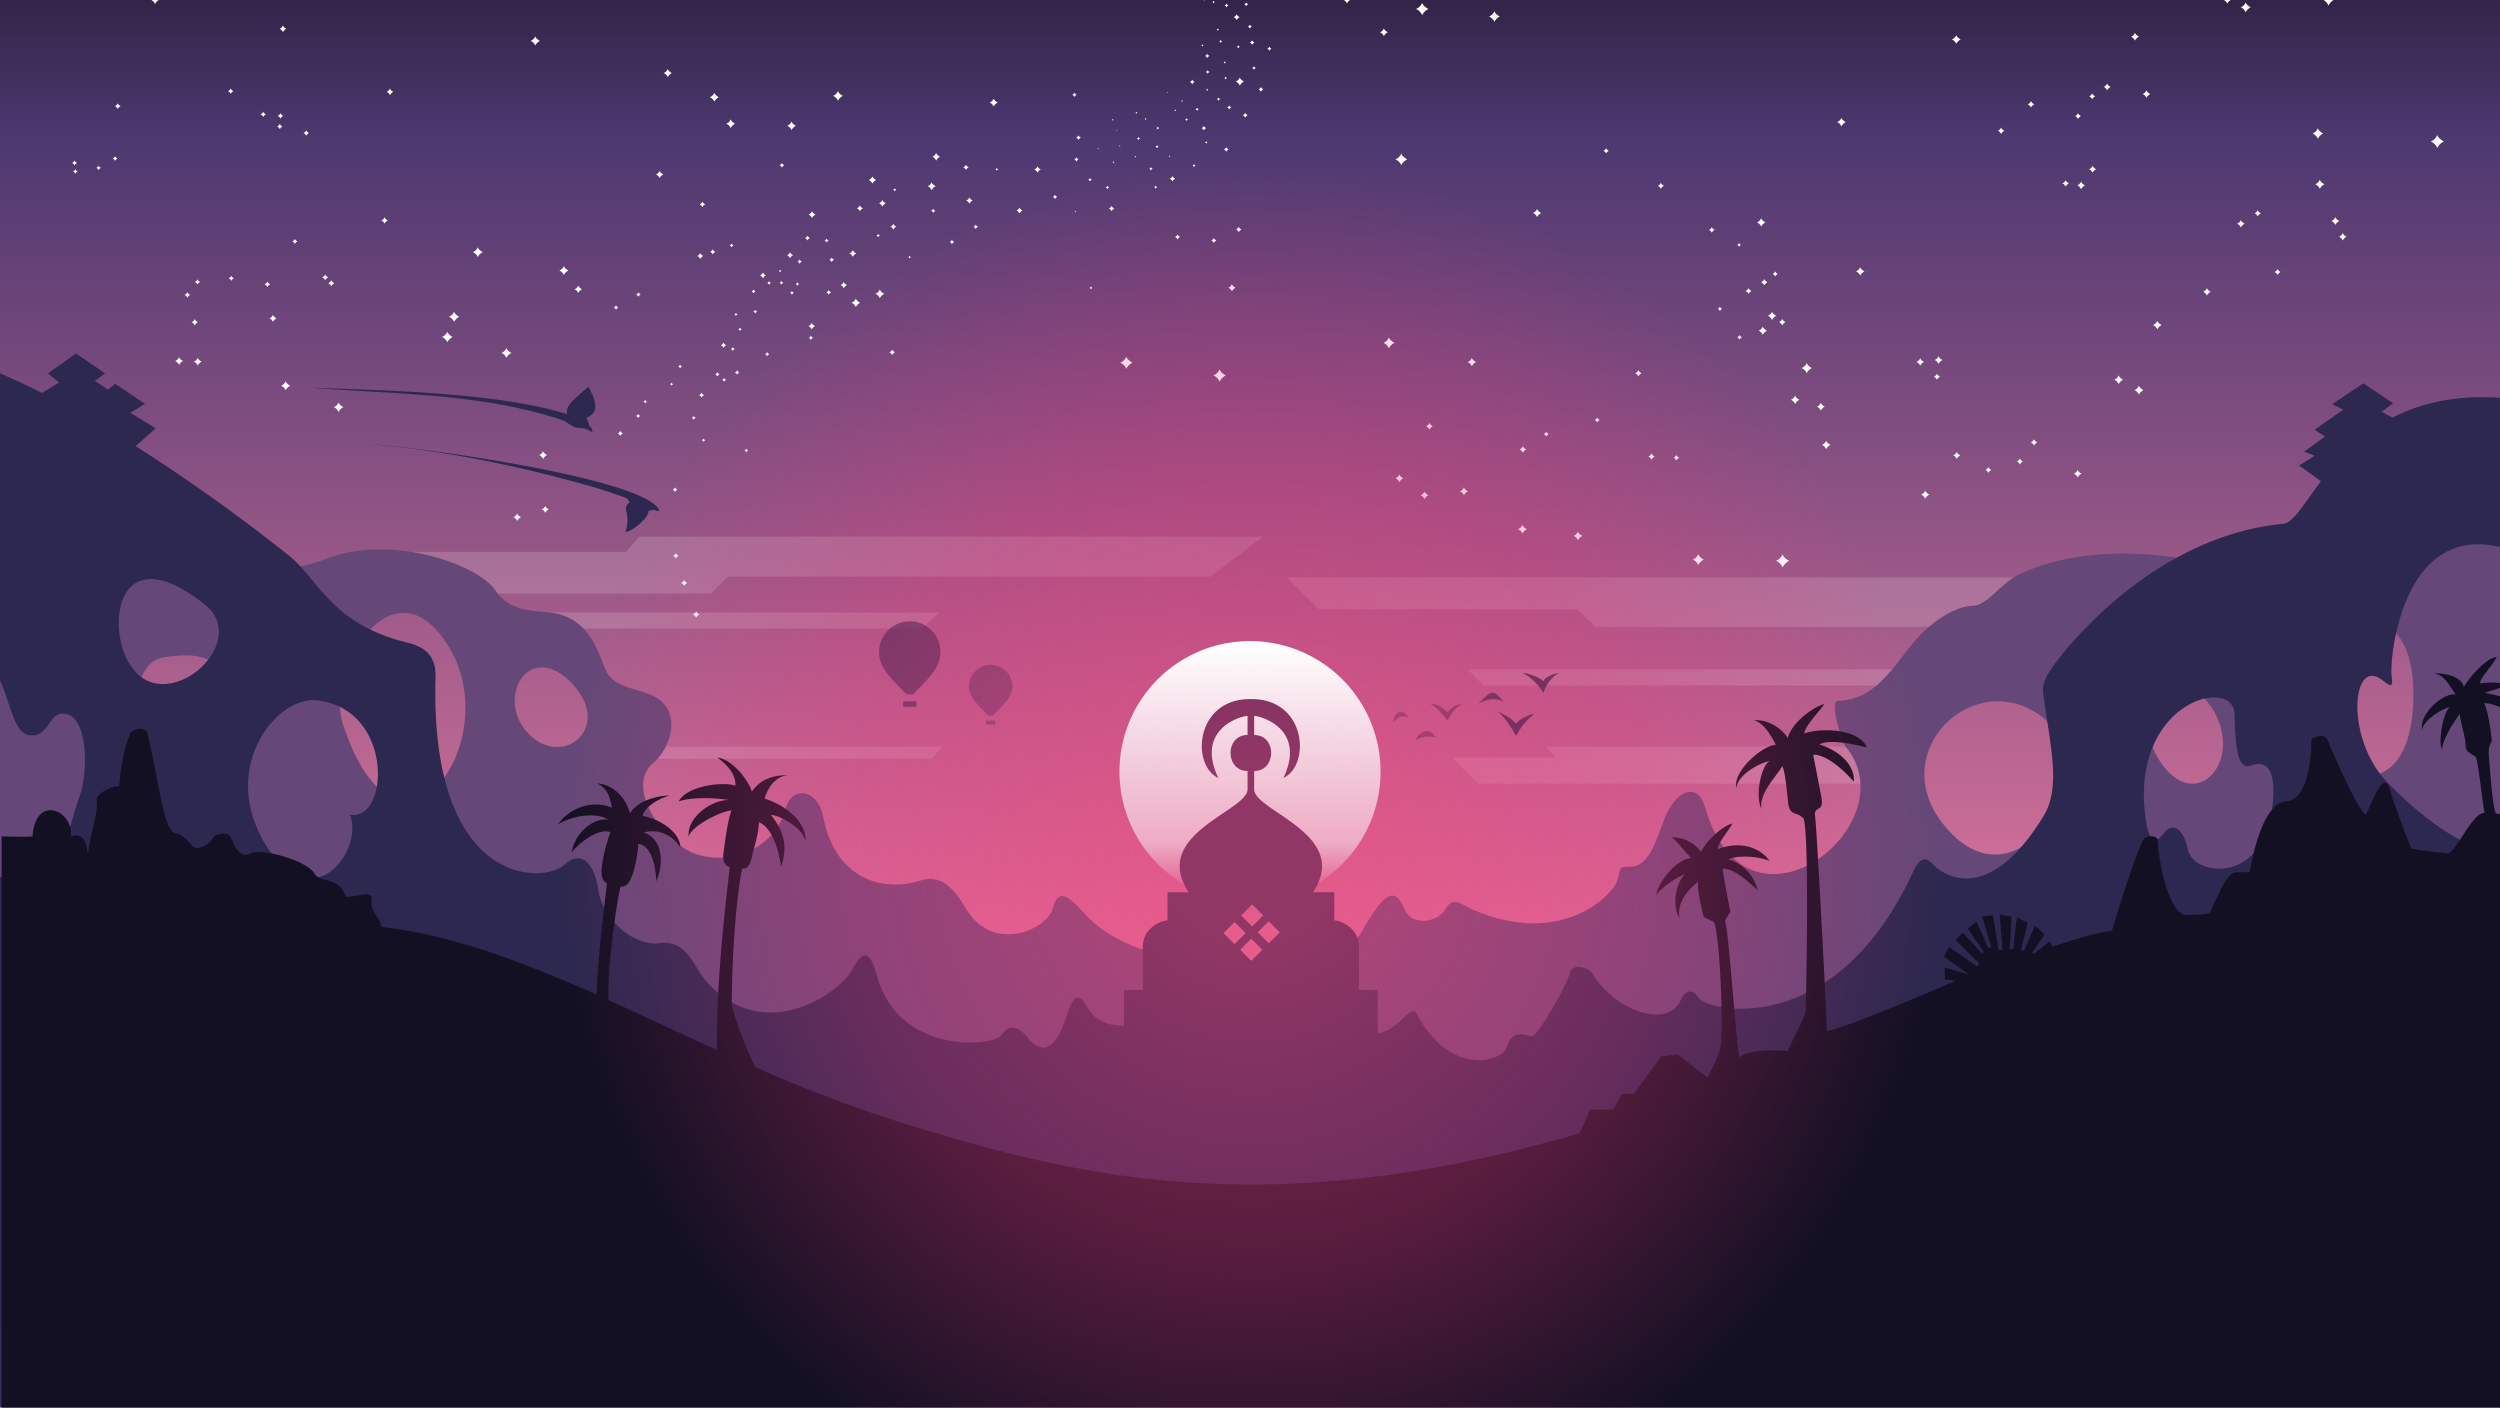 <?xml version="1.0" standalone="no"?>
<!DOCTYPE svg PUBLIC "-//W3C//DTD SVG 1.1//EN"
"http://www.w3.org/Graphics/SVG/1.1/DTD/svg11.dtd">

  <svg xmlns="http://www.w3.org/2000/svg" 
       xmlns:xlink="http://www.w3.org/1999/xlink" 
       viewBox="0 250 1000 563">
    <defs>
      <style>
        .cls-1,
        .cls-21,
        .cls-4,
        .cls-5 {
          fill: #fff;
        }

        .cls-2 {
          fill: url(#gradiant1);
        }

        .cls-3 {
          opacity: 0.89;
        }

        .cls-4 {
          opacity: 0.43;
        }

        .cls-5 {
          opacity: 0.34;
        }

        .cloud {
          fill: #fff4f7;
          opacity: 0.16;
        }

        .cls-7 {
          fill: #654877;
        }

        .cls-8 {
          opacity: 0.69;
        }

        .cls-11,
        .cls-12,
        .cls-13,
        .cls-14,
        .cls-15,
        .cls-16,
        .cls-9 {
          fill: #2d284f;
        }

        .cls-10 {
          opacity: 0.49;
        }

        .cls-11 {
          opacity: 0.96;
        }

        .cls-12 {
          opacity: 0.92;
        }

        .cls-13 {
          opacity: 0.9;
        }

        .cls-14 {
          opacity: 0.62;
        }

        .cls-15 {
          opacity: 0.58;
        }

        .cls-16 {
          opacity: 0.56;
        }

        .cls-17 {
          fill: #141023;
        }

        .cls-18 {
          fill: url(#gradiant2);
        }

        .cls-19 {
          filter: url(#blur);
        }

        .cls-20 {
          fill: url(#gradiant3);
        }

        .cls-21 {
          opacity: 0;
        }
      </style>
      <linearGradient id="gradiant1" x1="500" y1="10.35" x2="500" y2="710.44" gradientUnits="userSpaceOnUse">
        <stop offset="0.2" stop-color="#000000" />
        <stop offset="0.42" stop-color="#4d3870" />
        <stop offset="1" stop-color="#ff83a7" />
      </linearGradient>
      <radialGradient id="gradiant2" cx="500" cy="591.82" r="280.24" gradientUnits="userSpaceOnUse">
        <stop offset="0.13" stop-color="#f4457b" stop-opacity="0.5" />
        <stop offset="0.58" stop-color="#f2387b" stop-opacity="0.3" />
        <stop offset="0.98" stop-color="#f4377f" stop-opacity="0" />
      </radialGradient>
      <filter id="blur" name="blur">
        <feGaussianBlur stdDeviation="2" in="SourceGraphic" />
      </filter>
      <linearGradient id="gradiant3" x1="500" y1="357.2" x2="500" y2="257.62" gradientUnits="userSpaceOnUse">
        <stop offset="0" stop-color="#fff" stop-opacity="0" />
        <stop offset="0.2" stop-color="#fff" stop-opacity="0.5" />
        <stop offset="1" stop-color="#fff" />
      </linearGradient>
      <symbol id="star" data-name="star" viewBox="0 0 6.29 6.29">
        <path class="cls-1" d="M6.29,3.14A7.21,7.21,0,0,0,3.14,6.29,5.76,5.76,0,0,0,0,3.14,5.34,5.34,0,0,0,3.14,0C3.41,1,4.4,2.08,6.29,3.14Z" />
      </symbol>
    </defs>
    <g id="sky">
      <polygon class="cls-2" points="0 0 0 250 0 811.21 1000 811.21 1000 250 1000 0 0 0" />
      <use width="6.29" height="6.29" transform="translate(926.11 321.87) scale(0.58)" xlink:href="#star" />
      <use width="6.29" height="6.29" transform="translate(824.93 322.03) scale(0.42)" xlink:href="#star" />
      <use width="6.29" height="6.29" transform="translate(566.38 251.11) scale(0.79)" xlink:href="#star" />
      <use width="6.29" height="6.29" transform="translate(430.44 304.1) scale(0.3)" xlink:href="#star" />
      <use width="6.29" height="6.29" transform="translate(318.23 362.89) scale(0.23)" xlink:href="#star" />
      <use width="6.29" height="6.29" transform="translate(295.31 381.01) scale(0.22)" xlink:href="#star" />
      <use width="6.29" height="6.29" transform="translate(292.33 388.81) scale(0.25)" xlink:href="#star" />
      <use width="6.29" height="6.29" transform="translate(595.61 254.47) scale(0.68)" xlink:href="#star" />
      <use width="6.29" height="6.29" transform="translate(815.69 237.29) scale(0.61)" xlink:href="#star" />
      <use width="6.29" height="6.29" transform="translate(350.54 343.5) scale(0.23)" xlink:href="#star" />
      <use width="6.29" height="6.29" transform="translate(398.14 317.17) scale(0.18)" xlink:href="#star" />
      <use width="6.29" height="6.29" transform="translate(497.55 212.97) scale(0.27)" xlink:href="#star" />
      <use width="6.29" height="6.29" transform="translate(314.79 350.86) scale(0.39)" xlink:href="#star" />
      <use width="6.29" height="6.29" transform="translate(454.16 294.69) scale(0.13)" xlink:href="#star" />
      <use width="6.29" height="6.29" transform="translate(466.22 203.67) scale(0.35)" xlink:href="#star" />
      <use width="6.29" height="6.29" transform="translate(265.46 277.6) scale(0.52)" xlink:href="#star" />
      <use width="6.29" height="6.29" transform="translate(369.38 124.26) scale(0.45)" xlink:href="#star" />
      <use width="6.29" height="6.29" transform="translate(333.22 286.4) scale(0.62)" xlink:href="#star" />
      <use width="6.29" height="6.29" transform="translate(443.53 332.31) scale(0.35)" xlink:href="#star" />
      <g class="cls-3">
        <path class="cls-4" d="M532.8-89.8a4.82,4.82,0,0,0-2.13,2.13,3.88,3.88,0,0,0-2.13-2.13,3.66,3.66,0,0,0,2.13-2.13C530.85-91.23,531.52-90.52,532.8-89.8Z" transform="translate(0 250)" />
      </g>
      <use width="6.29" height="6.29" transform="translate(421.12 327.87) scale(0.28)" xlink:href="#star" />
      <use width="6.29" height="6.29" transform="translate(495.32 223.56) scale(0.28)" xlink:href="#star" />
      <use width="6.29" height="6.29" transform="translate(482.4 285.5) scale(0.14)" xlink:href="#star" />
      <use width="6.29" height="6.29" transform="translate(223.75 356.41) scale(0.57)" xlink:href="#star" />
      <use width="6.29" height="6.29" transform="translate(566.29 91.7) scale(0.36)" xlink:href="#star" />
      <use width="6.29" height="6.29" transform="translate(506.9 268.62) scale(0.27)" xlink:href="#star" />
      <use width="6.29" height="6.29" transform="translate(495.13 82.69) scale(0.58)" xlink:href="#star" />
      <use width="6.29" height="6.29" transform="translate(320.91 140.14) scale(0.61)" xlink:href="#star" />
      <use width="6.29" height="6.29" transform="translate(207.65 164.9) scale(0.02)" xlink:href="#star" />
      <use width="6.29" height="6.29" transform="translate(349.66 74.71) scale(0.27)" xlink:href="#star" />
      <use width="6.29" height="6.29" transform="translate(112.44 151.25) scale(0.41)" xlink:href="#star" />
      <use width="6.29" height="6.29" transform="translate(243.15 49.77) scale(0.52)" xlink:href="#star" />
      <use width="6.29" height="6.29" transform="translate(221.64 66.62) scale(0.6)" xlink:href="#star" />
      <use width="6.29" height="6.29" transform="translate(119.43 101.2) scale(0.31)" xlink:href="#star" />
      <use width="6.29" height="6.29" transform="translate(217.08 32.75) scale(0.61)" xlink:href="#star" />
      <use width="6.29" height="6.29" transform="translate(135.55 73.25) scale(0.5)" xlink:href="#star" />
      <use width="6.29" height="6.29" transform="translate(65.38 89.77) scale(0.23)" xlink:href="#star" />
      <use width="6.29" height="6.29" transform="translate(80.82 87.96) scale(0.24)" xlink:href="#star" />
      <use width="6.29" height="6.29" transform="translate(80.7 91.04) scale(0.24)" xlink:href="#star" />
      <use width="6.29" height="6.29" transform="translate(87.78 87.84) scale(0.26)" xlink:href="#star" />
      <use width="6.29" height="6.29" transform="translate(87.65 90.8) scale(0.25)" xlink:href="#star" />
      <use width="6.29" height="6.29" transform="translate(163.75 87.04) scale(0.61)" xlink:href="#star" />
      <use width="6.29" height="6.29" transform="translate(195.78 92.07) scale(0.17)" xlink:href="#star" />
      <use width="6.29" height="6.29" transform="translate(403.84 134.29) scale(0.55)" xlink:href="#star" />
      <use width="6.29" height="6.29" transform="translate(610.24 93.51) scale(0.34)" xlink:href="#star" />
      <use width="6.29" height="6.29" transform="translate(861.69 123.36) scale(0.23)" xlink:href="#star" />
      <use width="6.29" height="6.29" transform="translate(851.96 126.62) scale(0.23)" xlink:href="#star" />
      <use width="6.29" height="6.29" transform="translate(616.92 78.79) scale(0.3)" xlink:href="#star" />
      <use width="6.29" height="6.29" transform="translate(540.44 113.79) scale(0.5)" xlink:href="#star" />
      <use width="6.29" height="6.29" transform="translate(339.3 140.34) scale(0.67)" xlink:href="#star" />
      <use width="6.29" height="6.29" transform="translate(193.91 155.06) scale(0.27)" xlink:href="#star" />
      <use width="6.29" height="6.29" transform="translate(142.79 164.64) scale(0.23)" xlink:href="#star" />
      <use width="6.29" height="6.29" transform="translate(117.36 163.85) scale(0.5)" xlink:href="#star" />
      <use width="6.29" height="6.29" transform="translate(167.7 170.85) scale(0.06)" xlink:href="#star" />
      <use width="6.29" height="6.29" transform="translate(503.3 182.35) scale(0.36)" xlink:href="#star" />
      <use width="6.29" height="6.29" transform="translate(520.65 134.41) scale(0.51)" xlink:href="#star" />
      <use width="6.29" height="6.29" transform="translate(579.85 98.71) scale(0.62)" xlink:href="#star" />
      <use width="6.29" height="6.29" transform="translate(492.64 168.07) scale(0.47)" xlink:href="#star" />
      <use width="6.29" height="6.29" transform="translate(482.35 278.07) scale(0.23)" xlink:href="#star" />
      <use width="6.29" height="6.29" transform="translate(161.28 234.41) scale(0.48)" xlink:href="#star" />
      <use width="6.29" height="6.29" transform="translate(130.38 241.58) scale(0.47)" xlink:href="#star" />
      <use width="6.29" height="6.29" transform="translate(132.21 238.87) scale(0.46)" xlink:href="#star" />
      <use width="6.29" height="6.29" transform="translate(136.67 244.4) scale(0.46)" xlink:href="#star" />
      <use width="6.29" height="6.29" transform="translate(429.82 334.32) scale(0.1)" xlink:href="#star" />
      <use width="6.29" height="6.29" transform="translate(496.23 187.67) scale(0.35)" xlink:href="#star" />
      <use width="6.29" height="6.29" transform="translate(889.38 248.44) scale(0.48)" xlink:href="#star" />
      <use width="6.29" height="6.29" transform="translate(928.86 247.21) scale(0.8)" xlink:href="#star" />
      <use width="6.29" height="6.29" transform="translate(863.74 239.93) scale(0.39)" xlink:href="#star" />
      <use width="6.29" height="6.29" transform="translate(862.72 234.8) scale(0.6)" xlink:href="#star" />
      <use width="6.29" height="6.29" transform="translate(617.99 87.83) scale(0.32)" xlink:href="#star" />
      <use width="6.29" height="6.29" transform="translate(491.9 226.46) scale(0.26)" xlink:href="#star" />
      <use width="6.29" height="6.29" transform="translate(395.85 289.41) scale(0.51)" xlink:href="#star" />
      <use width="6.29" height="6.29" transform="translate(154.62 285.38) scale(0.43)" xlink:href="#star" />
      <use width="6.29" height="6.29" transform="translate(111.14 178.76) scale(0.5)" xlink:href="#star" />
      <use width="6.29" height="6.29" transform="translate(146.57 121.88) scale(0.58)" xlink:href="#star" />
      <use width="6.29" height="6.29" transform="translate(158.48 101.65) scale(0.38)" xlink:href="#star" />
      <use width="6.29" height="6.29" transform="translate(12.56 170.23) scale(0.86)" xlink:href="#star" />
      <use width="6.29" height="6.29" transform="translate(21.35 224.18) scale(0.89)" xlink:href="#star" />
      <use width="6.29" height="6.29" transform="translate(112.43 402.48) scale(0.58)" xlink:href="#star" />
      <use width="6.29" height="6.29" transform="translate(303.99 358.96) scale(0.38)" xlink:href="#star" />
      <use width="6.29" height="6.29" transform="translate(475.96 281.84) scale(0.3)" xlink:href="#star" />
      <use width="6.29" height="6.29" transform="translate(152.51 336.89) scale(0.41)" xlink:href="#star" />
      <use width="6.29" height="6.29" transform="translate(107.76 375.93) scale(0.45)" xlink:href="#star" />
      <use width="6.29" height="6.29" transform="translate(267.99 403.04) scale(0.2)" xlink:href="#star" />
      <use width="6.29" height="6.29" transform="translate(355.74 389.78) scale(0.36)" xlink:href="#star" />
      <use width="6.29" height="6.29" transform="translate(607.79 428.43) scale(0.43)" xlink:href="#star" />
      <use width="6.29" height="6.29" transform="translate(768.45 446.22) scale(0.52)" xlink:href="#star" />
      <use width="6.29" height="6.29" transform="translate(853.77 404.25) scale(0.57)" xlink:href="#star" />
      <use width="6.29" height="6.29" transform="translate(909.78 357.58) scale(0.39)" xlink:href="#star" />
      <use width="6.29" height="6.29" transform="translate(829.54 437.96) scale(0.48)" xlink:href="#star" />
      <use width="6.29" height="6.29" transform="translate(945.06 237.05) scale(0.88)" xlink:href="#star" />
      <use width="6.29" height="6.29" transform="translate(987.07 59.05) scale(0.32)" xlink:href="#star" />
      <use width="6.29" height="6.29" transform="translate(986.35 15.81) scale(0.31)" xlink:href="#star" />
      <use width="6.29" height="6.29" transform="translate(912.79 111.05) scale(0.35)" xlink:href="#star" />
      <use width="6.29" height="6.29" transform="translate(871.67 174.87) scale(0.23)" xlink:href="#star" />
      <use width="6.29" height="6.29" transform="translate(861.02 57.9) scale(0.57)" xlink:href="#star" />
      <use width="6.29" height="6.29" transform="translate(566.83 85.04) scale(0.32)" xlink:href="#star" />
      <use width="6.29" height="6.29" transform="translate(573.54 82.15) scale(0.35)" xlink:href="#star" />
      <use width="6.29" height="6.29" transform="translate(856.89 50.75) scale(0.66)" xlink:href="#star" />
      <use width="6.29" height="6.29" transform="translate(234.79 62.84) scale(0.38)" xlink:href="#star" />
      <use width="6.29" height="6.29" transform="translate(595.12 53.17) scale(0.33)" xlink:href="#star" />
      <use width="6.29" height="6.29" transform="translate(862.53 158.4) scale(0.26)" xlink:href="#star" />
      <use width="6.29" height="6.29" transform="translate(875.72 158.03) scale(0.23)" xlink:href="#star" />
      <use width="6.29" height="6.29" transform="translate(835.98 121.8) scale(0.29)" xlink:href="#star" />
      <use width="6.29" height="6.29" transform="translate(680.03 97.94) scale(0.39)" xlink:href="#star" />
      <use width="6.29" height="6.29" transform="translate(627.03 84.59) scale(0.4)" xlink:href="#star" />
      <use width="6.29" height="6.29" transform="translate(620.62 80.99) scale(0.3)" xlink:href="#star" />
      <use width="6.29" height="6.29" transform="translate(561.22 94.99) scale(0.31)" xlink:href="#star" />
      <use width="6.29" height="6.29" transform="translate(506.31 159.76) scale(0.27)" xlink:href="#star" />
      <use width="6.29" height="6.29" transform="translate(500.28 167.83) scale(0.49)" xlink:href="#star" />
      <use width="6.29" height="6.29" transform="translate(485.39 177.25) scale(0.49)" xlink:href="#star" />
      <use width="6.29" height="6.29" transform="translate(471.47 188.11) scale(0.41)" xlink:href="#star" />
      <use width="6.29" height="6.29" transform="translate(480.02 214.41) scale(0.39)" xlink:href="#star" />
      <use width="6.29" height="6.29" transform="translate(484.93 250.32) scale(0.16)" xlink:href="#star" />
      <use width="6.29" height="6.29" transform="translate(493.46 255.67) scale(0.38)" xlink:href="#star" />
      <use width="6.29" height="6.29" transform="translate(203.62 142.17) scale(0.02)" xlink:href="#star" />
      <use width="6.29" height="6.29" transform="translate(215 140.82) scale(0.23)" xlink:href="#star" />
      <use width="6.29" height="6.29" transform="translate(302.5 124.44) scale(0.35)" xlink:href="#star" />
      <use width="6.29" height="6.29" transform="translate(434.74 138.93) scale(0.54)" xlink:href="#star" />
      <use width="6.29" height="6.29" transform="translate(490.79 147.65) scale(0.29)" xlink:href="#star" />
      <use width="6.29" height="6.29" transform="translate(516.93 122.28) scale(0.84)" xlink:href="#star" />
      <use width="6.29" height="6.29" transform="translate(592.83 79.9) scale(0.46)" xlink:href="#star" />
      <use width="6.29" height="6.29" transform="translate(608.3 82.1) scale(0.54)" xlink:href="#star" />
      <use width="6.29" height="6.29" transform="translate(621.79 100.51) scale(0.36)" xlink:href="#star" />
      <use width="6.29" height="6.29" transform="translate(735.82 90.23) scale(0.37)" xlink:href="#star" />
      <use width="6.29" height="6.29" transform="translate(857.94 96.38) scale(0.33)" xlink:href="#star" />
      <use width="6.29" height="6.29" transform="translate(847.64 98.94) scale(0.35)" xlink:href="#star" />
      <use width="6.29" height="6.29" transform="translate(834.29 88.05) scale(0.45)" xlink:href="#star" />
      <use width="6.29" height="6.29" transform="translate(633.68 88.56) scale(0.4)" xlink:href="#star" />
      <use width="6.29" height="6.29" transform="translate(603.73 70.56) scale(0.4)" xlink:href="#star" />
      <use width="6.29" height="6.29" transform="translate(544.19 85.07) scale(0.44)" xlink:href="#star" />
      <use width="6.29" height="6.29" transform="translate(497.94 140.93) scale(0.4)" xlink:href="#star" />
      <use width="6.29" height="6.29" transform="translate(476.43 148.31) scale(0.47)" xlink:href="#star" />
      <use width="6.29" height="6.29" transform="translate(468.52 144.41) scale(0.51)" xlink:href="#star" />
      <use width="6.29" height="6.29" transform="translate(514.95 104.05) scale(0.48)" xlink:href="#star" />
      <use width="6.29" height="6.29" transform="translate(631.39 54.67) scale(0.37)" xlink:href="#star" />
      <use width="6.29" height="6.29" transform="translate(675.41 49.73) scale(0.5)" xlink:href="#star" />
      <use width="6.29" height="6.29" transform="translate(667.99 51.65) scale(0.47)" xlink:href="#star" />
      <use width="6.29" height="6.29" transform="translate(685.01 44.03) scale(0.56)" xlink:href="#star" />
      <use width="6.29" height="6.29" transform="translate(639.29 41.57) scale(0.54)" xlink:href="#star" />
      <use width="6.29" height="6.29" transform="translate(482.07 44.88) scale(0.68)" xlink:href="#star" />
      <use width="6.29" height="6.29" transform="translate(397.76 51.32) scale(0.41)" xlink:href="#star" />
      <use width="6.29" height="6.29" transform="translate(433.65 51.26) scale(0.68)" xlink:href="#star" />
      <use width="6.29" height="6.29" transform="translate(541.61 31.93) scale(0.39)" xlink:href="#star" />
      <use width="6.29" height="6.29" transform="translate(644.66 35.38) scale(0.6)" xlink:href="#star" />
      <use width="6.29" height="6.29" transform="translate(565.62 35.35) scale(0.34)" xlink:href="#star" />
      <use width="6.29" height="6.29" transform="translate(359.69 48.32) scale(0.31)" xlink:href="#star" />
      <use width="6.29" height="6.29" transform="translate(297.93 47.31) scale(0.36)" xlink:href="#star" />
      <use width="6.29" height="6.29" transform="translate(290.86 46.94) scale(0.37)" xlink:href="#star" />
      <use width="6.29" height="6.29" transform="translate(341.98 40.9) scale(0.32)" xlink:href="#star" />
      <use width="6.29" height="6.29" transform="translate(382.18 39.37) scale(0.4)" xlink:href="#star" />
      <use width="6.29" height="6.29" transform="translate(299.46 36.94) scale(0.4)" xlink:href="#star" />
      <use width="6.29" height="6.29" transform="translate(146.93 39.69) scale(0.63)" xlink:href="#star" />
      <use width="6.29" height="6.29" transform="translate(111.81 40.74) scale(0.45)" xlink:href="#star" />
      <use width="6.29" height="6.29" transform="translate(101.64 39.88) scale(0.4)" xlink:href="#star" />
      <use width="6.29" height="6.29" transform="translate(51.96 42.29) scale(0.32)" xlink:href="#star" />
      <use width="6.29" height="6.29" transform="translate(15.76 38.65) scale(0.54)" xlink:href="#star" />
      <use width="6.29" height="6.29" transform="translate(12.75 20.05) scale(0.67)" xlink:href="#star" />
      <use width="6.29" height="6.29" transform="translate(13.76 2.92) scale(0.73)" xlink:href="#star" />
      <use width="6.29" height="6.29" transform="translate(48.77 31.42) scale(0.42)" xlink:href="#star" />
      <use width="6.29" height="6.29" transform="translate(190.25 60.33) scale(0.59)" xlink:href="#star" />
      <use width="6.29" height="6.29" transform="translate(269.96 59.95) scale(0.38)" xlink:href="#star" />
      <use width="6.29" height="6.29" transform="translate(480.17 65.05) scale(0.59)" xlink:href="#star" />
      <use width="6.29" height="6.29" transform="translate(593.84 45.13) scale(0.31)" xlink:href="#star" />
      <use width="6.29" height="6.29" transform="translate(644.53 57.98) scale(0.47)" xlink:href="#star" />
      <use width="6.29" height="6.29" transform="translate(693.31 49.33) scale(0.51)" xlink:href="#star" />
      <use width="6.29" height="6.29" transform="translate(780.87 36.21) scale(0.6)" xlink:href="#star" />
      <use width="6.29" height="6.29" transform="translate(848.43 21.72) scale(0.91)" xlink:href="#star" />
      <use width="6.29" height="6.29" transform="translate(900.3 8.33) scale(0.55)" xlink:href="#star" />
      <use width="6.29" height="6.29" transform="translate(924.96 2.78) scale(0.43)" xlink:href="#star" />
      <use width="6.29" height="6.29" transform="translate(940.18 5.53) scale(0.34)" xlink:href="#star" />
      <use width="6.29" height="6.29" transform="translate(939.91 1.35) scale(0.38)" xlink:href="#star" />
      <use width="6.29" height="6.29" transform="translate(945.94 3.55) scale(0.34)" xlink:href="#star" />
      <use width="6.29" height="6.29" transform="translate(939.41 55.73) scale(0.25)" xlink:href="#star" />
      <use width="6.29" height="6.29" transform="translate(924.66 111.76) scale(0.39)" xlink:href="#star" />
      <use width="6.29" height="6.29" transform="translate(918.13 143.18) scale(0.39)" xlink:href="#star" />
      <use width="6.29" height="6.29" transform="translate(908.34 180.23) scale(0.38)" xlink:href="#star" />
      <use width="6.29" height="6.29" transform="translate(908.34 219.45) scale(0.48)" xlink:href="#star" />
      <use width="6.29" height="6.29" transform="translate(907.62 231.71) scale(0.56)" xlink:href="#star" />
      <use width="6.29" height="6.29" transform="translate(896.29 250.95) scale(0.63)" xlink:href="#star" />
      <use width="6.29" height="6.29" transform="translate(857.03 286.09) scale(0.49)" xlink:href="#star" />
      <use width="6.29" height="6.29" transform="translate(835.62 316.28) scale(0.45)" xlink:href="#star" />
      <use width="6.29" height="6.29" transform="translate(830.89 322.62) scale(0.49)" xlink:href="#star" />
      <use width="6.29" height="6.29" transform="translate(865.81 207.48) scale(0.31)" xlink:href="#star" />
      <use width="6.29" height="6.29" transform="translate(734.83 297.11) scale(0.55)" xlink:href="#star" />
      <use width="6.29" height="6.29" transform="translate(709.03 358.54) scale(0.33)" xlink:href="#star" />
      <use width="6.29" height="6.29" transform="translate(698.2 365.21) scale(0.38)" xlink:href="#star" />
      <use width="6.29" height="6.29" transform="translate(780.74 264.03) scale(0.56)" xlink:href="#star" />
      <use width="6.29" height="6.29" transform="translate(839.36 161.88) scale(0.29)" xlink:href="#star" />
      <use width="6.29" height="6.29" transform="translate(821.74 133.83) scale(0.37)" xlink:href="#star" />
      <use width="6.29" height="6.29" transform="translate(803.21 133.74) scale(0.46)" xlink:href="#star" />
      <use width="6.29" height="6.29" transform="translate(514.08 196.69) scale(0.43)" xlink:href="#star" />
      <use width="6.29" height="6.29" transform="translate(453.79 312.33) scale(0.11)" xlink:href="#star" />
      <use width="6.29" height="6.29" transform="translate(435.31 321.19) scale(0.22)" xlink:href="#star" />
      <use width="6.29" height="6.29" transform="translate(499.91 266.07) scale(0.3)" xlink:href="#star" />
      <use width="6.29" height="6.29" transform="translate(555.01 120.56) scale(0.69)" xlink:href="#star" />
      <use width="6.29" height="6.29" transform="translate(567.97 112.65) scale(0.47)" xlink:href="#star" />
      <use width="6.29" height="6.29" transform="translate(482.01 271.49) scale(0.28)" xlink:href="#star" />
      <use width="6.29" height="6.29" transform="translate(371.06 322.89) scale(0.51)" xlink:href="#star" />
      <use width="6.29" height="6.29" transform="translate(351.59 329.92) scale(0.43)" xlink:href="#star" />
      <use width="6.29" height="6.29" transform="translate(372.44 333.47) scale(0.27)" xlink:href="#star" />
      <use width="6.29" height="6.29" transform="translate(489.93 235.49) scale(0.35)" xlink:href="#star" />
      <use width="6.29" height="6.29" transform="translate(497.4 233.37) scale(0.48)" xlink:href="#star" />
      <use width="6.29" height="6.29" transform="translate(385.32 315.87) scale(0.34)" xlink:href="#star" />
      <use width="6.29" height="6.29" transform="translate(340.6 369.39) scale(0.55)" xlink:href="#star" />
      <use width="6.29" height="6.29" transform="translate(336.2 362.74) scale(0.41)" xlink:href="#star" />
      <use width="6.29" height="6.29" transform="translate(350.16 365.77) scale(0.56)" xlink:href="#star" />
      <use width="6.29" height="6.29" transform="translate(279.61 407.06) scale(0.32)" xlink:href="#star" />
      <use width="6.29" height="6.29" transform="translate(276.71 416.34) scale(0.25)" xlink:href="#star" />
      <use width="6.29" height="6.29" transform="translate(269.05 444.91) scale(0.3)" xlink:href="#star" />
      <use width="6.29" height="6.29" transform="translate(269.28 471.26) scale(0.34)" xlink:href="#star" />
      <use width="6.29" height="6.29" transform="translate(272.46 481.98) scale(0.38)" xlink:href="#star" />
      <use width="6.29" height="6.29" transform="translate(277.16 494.5) scale(0.41)" xlink:href="#star" />
      <use width="6.29" height="6.29" transform="translate(342.75 332.12) scale(0.38)" xlink:href="#star" />
      <use width="6.29" height="6.29" transform="translate(356.16 339.51) scale(0.37)" xlink:href="#star" />
      <use width="6.29" height="6.29" transform="translate(339.77 350.03) scale(0.43)" xlink:href="#star" />
      <use width="6.29" height="6.29" transform="translate(293.75 375.14) scale(0.2)" xlink:href="#star" />
      <use width="6.29" height="6.29" transform="translate(271.26 395.84) scale(0.24)" xlink:href="#star" />
      <use width="6.29" height="6.29" transform="translate(257.35 409.92) scale(0.23)" xlink:href="#star" />
      <use width="6.29" height="6.29" transform="translate(254.4 415.54) scale(0.27)" xlink:href="#star" />
      <use width="6.29" height="6.29" transform="translate(247.08 422.32) scale(0.33)" xlink:href="#star" />
      <use width="6.29" height="6.29" transform="translate(216.72 452.38) scale(0.44)" xlink:href="#star" />
      <use width="6.29" height="6.29" transform="translate(205.36 455.37) scale(0.48)" xlink:href="#star" />
      <use width="6.29" height="6.29" transform="translate(215.66 430.46) scale(0.5)" xlink:href="#star" />
      <use width="6.29" height="6.29" transform="translate(176.78 382.66) scale(0.68)" xlink:href="#star" />
      <use width="6.29" height="6.29" transform="translate(105.82 362.58) scale(0.36)" xlink:href="#star" />
      <use width="6.29" height="6.29" transform="translate(77.9 361.7) scale(0.34)" xlink:href="#star" />
      <use width="6.29" height="6.29" transform="translate(73.81 366.83) scale(0.36)" xlink:href="#star" />
      <use width="6.29" height="6.29" transform="translate(76.61 377.61) scale(0.41)" xlink:href="#star" />
      <use width="6.29" height="6.29" transform="translate(77.56 393.13) scale(0.49)" xlink:href="#star" />
      <use width="6.29" height="6.29" transform="translate(70.05 392.83) scale(0.5)" xlink:href="#star" />
      <use width="6.29" height="6.29" transform="translate(121.38 302.11) scale(0.35)" xlink:href="#star" />
      <use width="6.29" height="6.29" transform="translate(104.21 294.66) scale(0.34)" xlink:href="#star" />
      <use width="6.29" height="6.29" transform="translate(91.16 285.38) scale(0.35)" xlink:href="#star" />
      <use width="6.29" height="6.29" transform="translate(60.27 248.15) scale(0.55)" xlink:href="#star" />
      <use width="6.29" height="6.29" transform="translate(46.94 228.7) scale(0.72)" xlink:href="#star" />
      <use width="6.29" height="6.29" transform="translate(47.98 224) scale(0.73)" xlink:href="#star" />
      <use width="6.29" height="6.29" transform="translate(47.49 241.71) scale(0.62)" xlink:href="#star" />
      <use width="6.29" height="6.29" transform="translate(45.98 291.32) scale(0.36)" xlink:href="#star" />
      <use width="6.29" height="6.29" transform="translate(45.08 312.46) scale(0.3)" xlink:href="#star" />
      <use width="6.29" height="6.29" transform="translate(38.51 316.24) scale(0.29)" xlink:href="#star" />
      <use width="6.29" height="6.29" transform="translate(29.19 317.65) scale(0.3)" xlink:href="#star" />
      <use width="6.29" height="6.29" transform="translate(28.8 314.17) scale(0.32)" xlink:href="#star" />
      <use width="6.29" height="6.29" transform="translate(70.1 168.42) scale(0.51)" xlink:href="#star" />
      <use width="6.29" height="6.29" transform="translate(76.93 168.4) scale(0.48)" xlink:href="#star" />
      <use width="6.29" height="6.29" transform="translate(103.71 217.87) scale(0.47)" xlink:href="#star" />
      <use width="6.29" height="6.29" transform="translate(111.83 260.16) scale(0.43)" xlink:href="#star" />
      <use width="6.29" height="6.29" transform="translate(111.07 295.26) scale(0.35)" xlink:href="#star" />
      <use width="6.29" height="6.29" transform="translate(110.85 299.54) scale(0.34)" xlink:href="#star" />
      <use width="6.29" height="6.29" transform="translate(212.24 264.51) scale(0.59)" xlink:href="#star" />
      <use width="6.29" height="6.29" transform="translate(466.72 286.69) scale(0.07)" xlink:href="#star" />
      <use width="6.29" height="6.29" transform="translate(503.38 284.76) scale(0.31)" xlink:href="#star" />
      <use width="6.29" height="6.29" transform="translate(329.82 345.41) scale(0.26)" xlink:href="#star" />
      <use width="6.29" height="6.29" transform="translate(311.5 357.86) scale(0.17)" xlink:href="#star" />
      <use width="6.29" height="6.29" transform="translate(318.96 353.76) scale(0.28)" xlink:href="#star" />
      <use width="6.29" height="6.29" transform="translate(372.92 311.16) scale(0.49)" xlink:href="#star" />
      <use width="6.29" height="6.29" transform="translate(311.81 315.15) scale(0.3)" xlink:href="#star" />
      <use width="6.29" height="6.29" transform="translate(116.91 345.52) scale(0.33)" xlink:href="#star" />
      <use width="6.29" height="6.29" transform="translate(91.46 360.28) scale(0.33)" xlink:href="#star" />
      <use width="6.29" height="6.29" transform="translate(245.5 372.09) scale(0.29)" xlink:href="#star" />
      <use width="6.29" height="6.29" transform="translate(442.26 324.29) scale(0.22)" xlink:href="#star" />
      <use width="6.29" height="6.29" transform="translate(486.74 288.97) scale(0.21)" xlink:href="#star" />
      <use width="6.29" height="6.29" transform="translate(386.47 328.93) scale(0.41)" xlink:href="#star" />
      <use width="6.29" height="6.29" transform="translate(300.62 365.77) scale(0.25)" xlink:href="#star" />
      <use width="6.29" height="6.29" transform="translate(306.9 362.48) scale(0.23)" xlink:href="#star" />
      <use width="6.29" height="6.29" transform="translate(489.55 308.82) scale(0.3)" xlink:href="#star" />
      <use width="6.29" height="6.29" transform="translate(495.74 177.17) scale(0.37)" xlink:href="#star" />
      <use width="6.29" height="6.29" transform="translate(489.2 191.89) scale(0.47)" xlink:href="#star" />
      <use width="6.29" height="6.29" transform="translate(478.21 293.08) scale(0.2)" xlink:href="#star" />
      <use width="6.29" height="6.29" transform="translate(454.76 304.78) scale(0.2)" xlink:href="#star" />
      <use width="6.29" height="6.29" transform="translate(489.71 280.68) scale(0.17)" xlink:href="#star" />
      <use width="6.29" height="6.29" transform="translate(582.08 110.83) scale(0.42)" xlink:href="#star" />
      <use width="6.29" height="6.29" transform="translate(595.87 116.58) scale(0.45)" xlink:href="#star" />
      <use width="6.29" height="6.29" transform="translate(592.69 132.53) scale(0.76)" xlink:href="#star" />
      <use width="6.29" height="6.29" transform="translate(559.42 168.2) scale(0.55)" xlink:href="#star" />
      <use width="6.29" height="6.29" transform="translate(545.98 172.78) scale(0.61)" xlink:href="#star" />
      <use width="6.29" height="6.29" transform="translate(861.67 202.54) scale(0.45)" xlink:href="#star" />
      <use width="6.29" height="6.29" transform="translate(868.31 191.88) scale(0.3)" xlink:href="#star" />
      <use width="6.29" height="6.29" transform="translate(865.04 187.96) scale(0.35)" xlink:href="#star" />
      <use width="6.29" height="6.29" transform="translate(649.78 185.46) scale(0.73)" xlink:href="#star" />
      <use width="6.29" height="6.29" transform="translate(537.28 248.42) scale(0.47)" xlink:href="#star" />
      <use width="6.29" height="6.29" transform="translate(551.98 261.33) scale(0.5)" xlink:href="#star" />
      <use width="6.29" height="6.29" transform="translate(702.78 337.26) scale(0.54)" xlink:href="#star" />
      <use width="6.29" height="6.29" transform="translate(687.08 372.66) scale(0.28)" xlink:href="#star" />
      <use width="6.29" height="6.29" transform="translate(587.04 393.13) scale(0.54)" xlink:href="#star" />
      <use width="6.29" height="6.29" transform="translate(570.4 419.17) scale(0.43)" xlink:href="#star" />
      <use width="6.29" height="6.29" transform="translate(568.26 446.56) scale(0.49)" xlink:href="#star" />
      <use width="6.29" height="6.29" transform="translate(583.96 444.92) scale(0.51)" xlink:href="#star" />
      <use width="6.29" height="6.29" transform="translate(659.3 431.31) scale(0.41)" xlink:href="#star" />
      <use width="6.29" height="6.29" transform="translate(669.41 431.96) scale(0.36)" xlink:href="#star" />
      <use width="6.29" height="6.29" transform="translate(617.47 422.63) scale(0.32)" xlink:href="#star" />
      <use width="6.29" height="6.29" transform="translate(323.36 379.12) scale(0.42)" xlink:href="#star" />
      <use width="6.29" height="6.29" transform="translate(323.46 384.22) scale(0.28)" xlink:href="#star" />
      <use width="6.29" height="6.29" transform="translate(330.49 365.96) scale(0.31)" xlink:href="#star" />
      <use width="6.29" height="6.29" transform="translate(379.87 345.89) scale(0.29)" xlink:href="#star" />
      <use width="6.29" height="6.29" transform="translate(363.31 352.3) scale(0.17)" xlink:href="#star" />
      <use width="6.29" height="6.29" transform="translate(293.91 398.06) scale(0.29)" xlink:href="#star" />
      <use width="6.29" height="6.29" transform="translate(286.07 398.85) scale(0.28)" xlink:href="#star" />
      <use width="6.29" height="6.29" transform="translate(288.85 401.15) scale(0.25)" xlink:href="#star" />
      <use width="6.29" height="6.29" transform="translate(306.01 390.82) scale(0.27)" xlink:href="#star" />
      <use width="6.29" height="6.29" transform="translate(607.2 459.91) scale(0.56)" xlink:href="#star" />
      <use width="6.29" height="6.29" transform="translate(629.44 462.63) scale(0.55)" xlink:href="#star" />
      <use width="6.29" height="6.29" transform="translate(677.09 471.64) scale(0.7)" xlink:href="#star" />
      <use width="6.29" height="6.29" transform="translate(710.38 471.69) scale(0.84)" xlink:href="#star" />
      <use width="6.29" height="6.29" transform="translate(806.7 433.38) scale(0.39)" xlink:href="#star" />
      <use width="6.29" height="6.29" transform="translate(845.7 400.12) scale(0.56)" xlink:href="#star" />
      <use width="6.29" height="6.29" transform="translate(861.18 378.3) scale(0.55)" xlink:href="#star" />
      <use width="6.29" height="6.29" transform="translate(894.83 337.98) scale(0.48)" xlink:href="#star" />
      <use width="6.29" height="6.29" transform="translate(901.82 334.05) scale(0.4)" xlink:href="#star" />
      <use width="6.29" height="6.29" transform="translate(881.25 365.21) scale(0.48)" xlink:href="#star" />
      <use width="6.29" height="6.29" transform="translate(812.31 425.67) scale(0.41)" xlink:href="#star" />
      <use width="6.29" height="6.29" transform="translate(794.14 436.78) scale(0.38)" xlink:href="#star" />
      <use width="6.29" height="6.29" transform="translate(781.3 430.76) scale(0.45)" xlink:href="#star" />
      <use width="6.29" height="6.29" transform="translate(773.55 399.46) scale(0.39)" xlink:href="#star" />
      <use width="6.29" height="6.29" transform="translate(773.84 392.44) scale(0.5)" xlink:href="#star" />
      <use width="6.29" height="6.29" transform="translate(716.34 408.22) scale(0.54)" xlink:href="#star" />
      <use width="6.29" height="6.29" transform="translate(558.16 439.73) scale(0.5)" xlink:href="#star" />
      <use width="6.29" height="6.29" transform="translate(637.85 416.98) scale(0.32)" xlink:href="#star" />
      <use width="6.29" height="6.29" transform="translate(742.39 356.86) scale(0.54)" xlink:href="#star" />
      <use width="6.29" height="6.29" transform="translate(830.05 295.27) scale(0.37)" xlink:href="#star" />
      <use width="6.29" height="6.29" transform="translate(841.48 283.39) scale(0.44)" xlink:href="#star" />
      <use width="6.29" height="6.29" transform="translate(835.68 287.32) scale(0.38)" xlink:href="#star" />
      <use width="6.29" height="6.29" transform="translate(799.15 301.02) scale(0.41)" xlink:href="#star" />
      <use width="6.29" height="6.29" transform="translate(811.06 290.4) scale(0.42)" xlink:href="#star" />
      <use width="6.29" height="6.29" transform="translate(862.74 220.87) scale(0.44)" xlink:href="#star" />
      <use width="6.29" height="6.29" transform="translate(860.15 176.17) scale(0.37)" xlink:href="#star" />
      <use width="6.29" height="6.29" transform="translate(864.59 175.91) scale(0.31)" xlink:href="#star" />
      <use width="6.29" height="6.29" transform="translate(840.13 192.37) scale(0.49)" xlink:href="#star" />
      <use width="6.29" height="6.29" transform="translate(855.02 214.68) scale(0.45)" xlink:href="#star" />
      <use width="6.29" height="6.29" transform="translate(868.63 172.21) scale(0.21)" xlink:href="#star" />
      <use width="6.29" height="6.29" transform="translate(895.74 154.34) scale(0.25)" xlink:href="#star" />
      <use width="6.29" height="6.29" transform="translate(901.66 151.47) scale(0.29)" xlink:href="#star" />
      <use width="6.29" height="6.29" transform="translate(878.17 185.99) scale(0.27)" xlink:href="#star" />
      <use width="6.29" height="6.29" transform="translate(873.38 210.93) scale(0.43)" xlink:href="#star" />
      <use width="6.29" height="6.29" transform="translate(884.95 217.27) scale(0.5)" xlink:href="#star" />
      <use width="6.29" height="6.29" transform="translate(920.45 226.14) scale(0.56)" xlink:href="#star" />
      <use width="6.29" height="6.29" transform="translate(925.03 301.3) scale(0.67)" xlink:href="#star" />
      <use width="6.29" height="6.29" transform="translate(932.56 336.84) scale(0.5)" xlink:href="#star" />
      <use width="6.29" height="6.29" transform="translate(935.59 343.18) scale(0.48)" xlink:href="#star" />
      <use width="6.29" height="6.29" transform="translate(972.3 303.97) scale(0.83)" xlink:href="#star" />
      <use width="6.29" height="6.29" transform="translate(991.17 119.21) scale(0.84)" xlink:href="#star" />
      <use width="6.29" height="6.29" transform="translate(984.05 87.08) scale(0.46)" xlink:href="#star" />
      <use width="6.29" height="6.29" transform="translate(982.77 79.25) scale(0.39)" xlink:href="#star" />
      <use width="6.29" height="6.29" transform="translate(937.97 108.72) scale(0.47)" xlink:href="#star" />
      <use width="6.29" height="6.29" transform="translate(913.98 138.81) scale(0.35)" xlink:href="#star" />
      <use width="6.29" height="6.29" transform="translate(910.01 174.36) scale(0.37)" xlink:href="#star" />
      <use width="6.29" height="6.29" transform="translate(910.04 191.7) scale(0.39)" xlink:href="#star" />
      <use width="6.29" height="6.29" transform="translate(918.1 183.13) scale(0.5)" xlink:href="#star" />
      <use width="6.29" height="6.29" transform="translate(940.64 116.02) scale(0.54)" xlink:href="#star" />
      <use width="6.29" height="6.29" transform="translate(948.91 78.59) scale(0.32)" xlink:href="#star" />
      <use width="6.29" height="6.29" transform="translate(903.6 119.31) scale(0.31)" xlink:href="#star" />
      <use width="6.29" height="6.29" transform="translate(869.81 161.11) scale(0.2)" xlink:href="#star" />
      <use width="6.29" height="6.29" transform="translate(874.63 166.21) scale(0.24)" xlink:href="#star" />
      <use width="6.29" height="6.29" transform="translate(838.55 134.07) scale(0.26)" xlink:href="#star" />
      <use width="6.29" height="6.29" transform="translate(613.96 97.38) scale(0.38)" xlink:href="#star" />
      <use width="6.29" height="6.29" transform="translate(530.81 128.4) scale(0.81)" xlink:href="#star" />
      <use width="6.29" height="6.29" transform="translate(509.11 178.43) scale(0.37)" xlink:href="#star" />
      <use width="6.29" height="6.29" transform="translate(502.35 196.8) scale(0.43)" xlink:href="#star" />
      <use width="6.29" height="6.29" transform="translate(484.99 202.32) scale(0.38)" xlink:href="#star" />
      <use width="6.29" height="6.29" transform="translate(515.44 169.77) scale(0.39)" xlink:href="#star" />
      <use width="6.29" height="6.29" transform="translate(753.51 80.87) scale(0.38)" xlink:href="#star" />
      <use width="6.29" height="6.29" transform="translate(778.18 67.38) scale(0.45)" xlink:href="#star" />
      <use width="6.29" height="6.29" transform="translate(740.68 66.78) scale(0.34)" xlink:href="#star" />
      <use width="6.29" height="6.29" transform="translate(612.94 86.75) scale(0.37)" xlink:href="#star" />
      <use width="6.29" height="6.29" transform="translate(572.58 97.55) scale(0.25)" xlink:href="#star" />
      <use width="6.29" height="6.29" transform="translate(507.72 142.82) scale(0.26)" xlink:href="#star" />
      <use width="6.29" height="6.29" transform="translate(576.3 106.81) scale(0.44)" xlink:href="#star" />
      <use width="6.29" height="6.29" transform="translate(625.23 66.49) scale(0.39)" xlink:href="#star" />
      <use width="6.29" height="6.29" transform="translate(623.71 59.97) scale(0.38)" xlink:href="#star" />
      <use width="6.29" height="6.29" transform="translate(544.22 95.98) scale(0.43)" xlink:href="#star" />
      <use width="6.29" height="6.29" transform="translate(475.44 173.65) scale(0.35)" xlink:href="#star" />
      <use width="6.29" height="6.29" transform="translate(470.11 172.63) scale(0.44)" xlink:href="#star" />
      <use width="6.29" height="6.29" transform="translate(415.79 92.93) scale(0.45)" xlink:href="#star" />
      <use width="6.29" height="6.29" transform="translate(362.72 101.92) scale(0.33)" xlink:href="#star" />
      <use width="6.29" height="6.29" transform="translate(254.28 153.58) scale(0.08)" xlink:href="#star" />
      <use width="6.29" height="6.29" transform="translate(243.61 176.61) scale(0.05)" xlink:href="#star" />
      <use width="6.29" height="6.29" transform="translate(240.85 180.52) scale(0.05)" xlink:href="#star" />
      <use width="6.29" height="6.29" transform="translate(224.22 158.6) scale(0.46)" xlink:href="#star" />
      <use width="6.29" height="6.29" transform="translate(261.92 89.63) scale(0.31)" xlink:href="#star" />
      <use width="6.29" height="6.29" transform="translate(275.2 81.34) scale(0.33)" xlink:href="#star" />
      <use width="6.29" height="6.29" transform="translate(229.19 102.78) scale(0.06)" xlink:href="#star" />
      <use width="6.29" height="6.29" transform="translate(164.73 185.3) scale(0.27)" xlink:href="#star" />
      <use width="6.29" height="6.29" transform="translate(158.89 203.65) scale(0.36)" xlink:href="#star" />
      <use width="6.29" height="6.29" transform="translate(176.67 136.63) scale(0.03)" xlink:href="#star" />
      <use width="6.29" height="6.29" transform="translate(264.86 29.08) scale(0.49)" xlink:href="#star" />
      <use width="6.29" height="6.29" transform="translate(316.97 2.47) scale(0.63)" xlink:href="#star" />
      <use width="6.29" height="6.29" transform="translate(338.18 2.28) scale(0.6)" xlink:href="#star" />
      <use width="6.29" height="6.29" transform="translate(362.16 9.58) scale(0.56)" xlink:href="#star" />
      <use width="6.29" height="6.29" transform="translate(373.49 9.26) scale(0.6)" xlink:href="#star" />
      <use width="6.29" height="6.29" transform="translate(553.42 75.96) scale(0.32)" xlink:href="#star" />
      <use width="6.29" height="6.29" transform="translate(573.7 62.57) scale(0.28)" xlink:href="#star" />
      <use width="6.29" height="6.29" transform="translate(584.92 56.32) scale(0.25)" xlink:href="#star" />
      <use width="6.29" height="6.29" transform="translate(609.06 33.6) scale(0.42)" xlink:href="#star" />
      <use width="6.29" height="6.29" transform="translate(540.94 145.09) scale(0.47)" xlink:href="#star" />
      <use width="6.29" height="6.29" transform="translate(524.9 151.62) scale(0.49)" xlink:href="#star" />
      <use width="6.29" height="6.29" transform="translate(501.92 238.94) scale(0.21)" xlink:href="#star" />
      <use width="6.29" height="6.29" transform="translate(457.84 297.21) scale(0.12)" xlink:href="#star" />
      <use width="6.29" height="6.29" transform="translate(467.88 320.41) scale(0.35)" xlink:href="#star" />
      <use width="6.29" height="6.29" transform="translate(444.73 297.58) scale(0.11)" xlink:href="#star" />
      <use width="6.29" height="6.29" transform="translate(428.89 287.03) scale(0.28)" xlink:href="#star" />
      <use width="6.29" height="6.29" transform="translate(313.73 183.89) scale(0.67)" xlink:href="#star" />
      <use width="6.29" height="6.29" transform="translate(250.78 121.08) scale(0.08)" xlink:href="#star" />
      <use width="6.29" height="6.29" transform="translate(254.01 115.25) scale(0.12)" xlink:href="#star" />
      <use width="6.29" height="6.29" transform="translate(211.59 124.91) scale(0.08)" xlink:href="#star" />
      <use width="6.29" height="6.29" transform="translate(123.12 195.75) scale(0.55)" xlink:href="#star" />
      <use width="6.29" height="6.29" transform="translate(105.84 208.25) scale(0.53)" xlink:href="#star" />
      <use width="6.29" height="6.29" transform="translate(101.58 204.36) scale(0.55)" xlink:href="#star" />
      <use width="6.29" height="6.29" transform="translate(137.14 37.29) scale(0.62)" xlink:href="#star" />
      <use width="6.29" height="6.29" transform="translate(119.42 97.4) scale(0.33)" xlink:href="#star" />
      <use width="6.29" height="6.29" transform="translate(73.93 211.2) scale(0.65)" xlink:href="#star" />
      <use width="6.29" height="6.29" transform="translate(75.36 228.4) scale(0.6)" xlink:href="#star" />
      <use width="6.29" height="6.29" transform="translate(81.46 236.18) scale(0.53)" xlink:href="#star" />
      <use width="6.29" height="6.29" transform="translate(114.76 224.94) scale(0.45)" xlink:href="#star" />
      <use width="6.29" height="6.29" transform="translate(185.26 138.56) scale(0.04)" xlink:href="#star" />
      <use width="6.29" height="6.29" transform="translate(207.07 120.61) scale(0.31)" xlink:href="#star" />
      <use width="6.29" height="6.29" transform="translate(201.45 126) scale(0.39)" xlink:href="#star" />
      <use width="6.29" height="6.29" transform="translate(196.31 228.22) scale(0.35)" xlink:href="#star" />
      <use width="6.29" height="6.29" transform="translate(197.46 237.89) scale(0.23)" xlink:href="#star" />
      <use width="6.29" height="6.29" transform="translate(200.01 230.4) scale(0.33)" xlink:href="#star" />
      <use width="6.29" height="6.29" transform="translate(235.87 166.81) scale(0.02)" xlink:href="#star" />
      <use width="6.29" height="6.29" transform="translate(297.28 226.41) scale(0.65)" xlink:href="#star" />
      <use width="6.29" height="6.29" transform="translate(279.88 330.65) scale(0.35)" xlink:href="#star" />
      <use width="6.29" height="6.29" transform="translate(284.05 349.71) scale(0.33)" xlink:href="#star" />
      <use width="6.29" height="6.29" transform="translate(278.91 351.2) scale(0.38)" xlink:href="#star" />
      <use width="6.29" height="6.29" transform="translate(510.04 150.63) scale(0.38)" xlink:href="#star" />
      <use width="6.29" height="6.29" transform="translate(513.72 159.05) scale(0.42)" xlink:href="#star" />
      <use width="6.29" height="6.29" transform="translate(478.46 225.07) scale(0.31)" xlink:href="#star" />
      <use width="6.29" height="6.29" transform="translate(469.74 293.71) scale(0.12)" xlink:href="#star" />
      <use width="6.29" height="6.29" transform="translate(446.48 301.96) scale(0.07)" xlink:href="#star" />
      <use width="6.29" height="6.29" transform="translate(447.61 308.1) scale(0.09)" xlink:href="#star" />
      <use width="6.29" height="6.29" transform="translate(595.09 95.4) scale(0.46)" xlink:href="#star" />
      <use width="6.29" height="6.29" transform="translate(598.24 105.39) scale(0.4)" xlink:href="#star" />
      <use width="6.29" height="6.29" transform="translate(512.49 183.52) scale(0.43)" xlink:href="#star" />
      <use width="6.29" height="6.29" transform="translate(489.43 274.5) scale(0.15)" xlink:href="#star" />
      <use width="6.29" height="6.29" transform="translate(497.11 295.11) scale(0.31)" xlink:href="#star" />
      <use width="6.29" height="6.29" transform="translate(484.54 221.95) scale(0.41)" xlink:href="#star" />
      <use width="6.29" height="6.29" transform="translate(549.83 131.65) scale(0.61)" xlink:href="#star" />
      <use width="6.29" height="6.29" transform="translate(553.6 143.53) scale(0.51)" xlink:href="#star" />
      <use width="6.29" height="6.29" transform="translate(503 248.09) scale(0.23)" xlink:href="#star" />
      <use width="6.29" height="6.29" transform="translate(480.52 267.7) scale(0.14)" xlink:href="#star" />
      <use width="6.29" height="6.29" transform="translate(483 191.38) scale(0.3)" xlink:href="#star" />
      <use width="6.29" height="6.29" transform="translate(525.42 142.55) scale(0.4)" xlink:href="#star" />
      <use width="6.29" height="6.29" transform="translate(535.65 139.44) scale(0.41)" xlink:href="#star" />
      <use width="6.29" height="6.29" transform="translate(500.86 276.47) scale(0.23)" xlink:href="#star" />
      <use width="6.29" height="6.29" transform="translate(462.18 308.04) scale(0.2)" xlink:href="#star" />
      <use width="6.29" height="6.29" transform="translate(497.69 250.93) scale(0.25)" xlink:href="#star" />
      <use width="6.29" height="6.29" transform="translate(499.86 205.97) scale(0.58)" xlink:href="#star" />
      <use width="6.29" height="6.29" transform="translate(490.4 208.31) scale(0.36)" xlink:href="#star" />
      <use width="6.29" height="6.29" transform="translate(445 314.5) scale(0.12)" xlink:href="#star" />
      <use width="6.29" height="6.29" transform="translate(481.98 306.45) scale(0.16)" xlink:href="#star" />
      <use width="6.29" height="6.29" transform="translate(494.81 199.08) scale(0.21)" xlink:href="#star" />
      <use width="6.29" height="6.29" transform="translate(621.48 92.73) scale(0.42)" xlink:href="#star" />
      <use width="6.29" height="6.29" transform="translate(663.06 91.61) scale(0.48)" xlink:href="#star" />
      <use width="6.29" height="6.29" transform="translate(699.11 78.01) scale(0.39)" xlink:href="#star" />
      <use width="6.29" height="6.29" transform="translate(628.06 112.16) scale(0.44)" xlink:href="#star" />
      <use width="6.29" height="6.29" transform="translate(565.29 124.89) scale(0.5)" xlink:href="#star" />
      <use width="6.29" height="6.29" transform="translate(563.62 134) scale(0.47)" xlink:href="#star" />
      <use width="6.29" height="6.29" transform="translate(590.18 107.32) scale(0.59)" xlink:href="#star" />
      <use width="6.29" height="6.29" transform="translate(704.95 130.58) scale(0.53)" xlink:href="#star" />
      <use width="6.29" height="6.29" transform="translate(697.52 132.74) scale(0.49)" xlink:href="#star" />
      <use width="6.29" height="6.29" transform="translate(810.49 171.74) scale(0.63)" xlink:href="#star" />
      <use width="6.29" height="6.29" transform="translate(663.1 323.1) scale(0.39)" xlink:href="#star" />
      <use width="6.29" height="6.29" transform="translate(641.37 309.26) scale(0.34)" xlink:href="#star" />
      <use width="6.29" height="6.29" transform="translate(683.59 340.83) scale(0.36)" xlink:href="#star" />
      <use width="6.29" height="6.29" transform="translate(776.06 239.09) scale(0.72)" xlink:href="#star" />
      <use width="6.29" height="6.29" transform="translate(856.55 202.56) scale(0.36)" xlink:href="#star" />
      <use width="6.29" height="6.29" transform="translate(864.99 197.74) scale(0.4)" xlink:href="#star" />
      <use width="6.29" height="6.29" transform="translate(690.63 158.59) scale(0.71)" xlink:href="#star" />
      <use width="6.29" height="6.29" transform="translate(519.72 177.66) scale(0.38)" xlink:href="#star" />
      <use width="6.29" height="6.29" transform="translate(316.01 366.39) scale(0.24)" xlink:href="#star" />
      <use width="6.29" height="6.29" transform="translate(301.33 373.9) scale(0.24)" xlink:href="#star" />
      <use width="6.29" height="6.29" transform="translate(288.29 387) scale(0.35)" xlink:href="#star" />
      <use width="6.29" height="6.29" transform="translate(280.73 425.39) scale(0.22)" xlink:href="#star" />
      <use width="6.29" height="6.29" transform="translate(297.75 429.43) scale(0.24)" xlink:href="#star" />
      <use width="6.29" height="6.29" transform="translate(435.75 364.56) scale(0.19)" xlink:href="#star" />
      <use width="6.29" height="6.29" transform="translate(694.88 383.97) scale(0.3)" xlink:href="#star" />
      <use width="6.29" height="6.29" transform="translate(711.57 377.53) scale(0.42)" xlink:href="#star" />
      <use width="6.29" height="6.29" transform="translate(707.14 374.66) scale(0.53)" xlink:href="#star" />
      <use width="6.29" height="6.29" transform="translate(654.06 398) scale(0.41)" xlink:href="#star" />
      <use width="6.29" height="6.29" transform="translate(553.37 384.93) scale(0.7)" xlink:href="#star" />
      <use width="6.29" height="6.29" transform="translate(485.34 397.69) scale(0.79)" xlink:href="#star" />
      <use width="6.29" height="6.29" transform="translate(448.06 392.62) scale(0.78)" xlink:href="#star" />
      <use width="6.29" height="6.29" transform="translate(491.32 363.65) scale(0.46)" xlink:href="#star" />
      <use width="6.29" height="6.29" transform="translate(494.4 340.69) scale(0.35)" xlink:href="#star" />
      <use width="6.29" height="6.29" transform="translate(484.51 345.14) scale(0.33)" xlink:href="#star" />
      <use width="6.29" height="6.29" transform="translate(469.97 343.73) scale(0.33)" xlink:href="#star" />
      <use width="6.29" height="6.29" transform="translate(558.15 311.38) scale(0.75)" xlink:href="#star" />
      <use width="6.29" height="6.29" transform="translate(613.19 333.56) scale(0.52)" xlink:href="#star" />
      <use width="6.29" height="6.29" transform="translate(481.22 249.35) scale(0.15)" xlink:href="#star" />
      <use width="6.29" height="6.29" transform="translate(480.64 300.35) scale(0.29)" xlink:href="#star" />
      <use width="6.29" height="6.29" transform="translate(472.44 290.01) scale(0.12)" xlink:href="#star" />
      <use width="6.29" height="6.29" transform="translate(490.87 292.14) scale(0.26)" xlink:href="#star" />
      <use width="6.29" height="6.29" transform="translate(481.42 233.74) scale(0.23)" xlink:href="#star" />
      <use width="6.29" height="6.29" transform="translate(482.02 227.72) scale(0.41)" xlink:href="#star" />
      <use width="6.29" height="6.29" transform="translate(476.99 315.66) scale(0.19)" xlink:href="#star" />
      <use width="6.29" height="6.29" transform="translate(467.49 312.15) scale(0.1)" xlink:href="#star" />
      <use width="6.29" height="6.29" transform="translate(485.47 244.34) scale(0.27)" xlink:href="#star" />
      <use width="6.29" height="6.29" transform="translate(503.66 173.82) scale(0.37)" xlink:href="#star" />
      <use width="6.29" height="6.29" transform="translate(540.27 154.43) scale(0.8)" xlink:href="#star" />
      <use width="6.29" height="6.29" transform="translate(582.76 120.28) scale(0.54)" xlink:href="#star" />
      <use width="6.29" height="6.29" transform="translate(694.88 347.2) scale(0.24)" xlink:href="#star" />
      <use width="6.29" height="6.29" transform="translate(704.4 361.58) scale(0.41)" xlink:href="#star" />
      <use width="6.29" height="6.29" transform="translate(703.43 380.61) scale(0.53)" xlink:href="#star" />
      <use width="6.29" height="6.29" transform="translate(720.64 395.18) scale(0.65)" xlink:href="#star" />
      <use width="6.29" height="6.29" transform="translate(726.76 411.09) scale(0.5)" xlink:href="#star" />
      <use width="6.29" height="6.29" transform="translate(728.77 426.27) scale(0.54)" xlink:href="#star" />
      <use width="6.29" height="6.29" transform="translate(766.57 393.26) scale(0.48)" xlink:href="#star" />
      <use width="6.29" height="6.29" transform="translate(852.42 263.11) scale(0.5)" xlink:href="#star" />
      <use width="6.29" height="6.29" transform="translate(876.15 200.21) scale(0.3)" xlink:href="#star" />
      <use width="6.29" height="6.29" transform="translate(879.58 199.31) scale(0.38)" xlink:href="#star" />
      <use width="6.29" height="6.29" transform="translate(870.22 187.62) scale(0.25)" xlink:href="#star" />
      <use width="6.29" height="6.29" transform="translate(564.62 144.61) scale(0.85)" xlink:href="#star" />
      <use width="6.29" height="6.29" transform="translate(484.53 236.98) scale(0.17)" xlink:href="#star" />
      <use width="6.29" height="6.29" transform="translate(474.05 297.27) scale(0.18)" xlink:href="#star" />
      <use width="6.29" height="6.29" transform="translate(462.55 300.66) scale(0.18)" xlink:href="#star" />
      <use width="6.29" height="6.29" transform="translate(439.02 309.23) scale(0.08)" xlink:href="#star" />
      <use width="6.29" height="6.29" transform="translate(331.72 352.97) scale(0.3)" xlink:href="#star" />
      <use width="6.29" height="6.29" transform="translate(311.81 362.36) scale(0.24)" xlink:href="#star" />
      <use width="6.29" height="6.29" transform="translate(347.48 320.53) scale(0.47)" xlink:href="#star" />
      <use width="6.29" height="6.29" transform="translate(499.13 259.82) scale(0.26)" xlink:href="#star" />
      <use width="6.29" height="6.29" transform="translate(498.4 226.37) scale(0.35)" xlink:href="#star" />
      <use width="6.29" height="6.29" transform="translate(489.85 251.43) scale(0.24)" xlink:href="#star" />
      <use width="6.29" height="6.29" transform="translate(406.6 333.02) scale(0.38)" xlink:href="#star" />
      <use width="6.29" height="6.29" transform="translate(323.41 334.45) scale(0.44)" xlink:href="#star" />
      <use width="6.29" height="6.29" transform="translate(389.37 339.8) scale(0.29)" xlink:href="#star" />
      <use width="6.29" height="6.29" transform="translate(429.66 312.88) scale(0.28)" xlink:href="#star" />
      <use width="6.29" height="6.29" transform="translate(413.71 316.5) scale(0.41)" xlink:href="#star" />
      <use width="6.29" height="6.29" transform="translate(321.99 344.24) scale(0.31)" xlink:href="#star" />
      <use width="6.29" height="6.29" transform="translate(357.27 325.28) scale(0.2)" xlink:href="#star" />
      <use width="6.29" height="6.29" transform="translate(494.29 280.99) scale(0.52)" xlink:href="#star" />
      <use width="6.29" height="6.29" transform="translate(473.52 209.47) scale(0.36)" xlink:href="#star" />
      <use width="6.29" height="6.29" transform="translate(494.71 268.13) scale(0.19)" xlink:href="#star" />
      <use width="6.29" height="6.29" transform="translate(291.88 347.37) scale(0.25)" xlink:href="#star" />
      <use width="6.29" height="6.29" transform="translate(189.14 348.87) scale(0.63)" xlink:href="#star" />
      <use width="6.29" height="6.29" transform="translate(131.26 362.04) scale(0.39)" xlink:href="#star" />
      <use width="6.29" height="6.29" transform="translate(128.88 359.74) scale(0.38)" xlink:href="#star" />
      <use width="6.29" height="6.29" transform="translate(229.78 364.19) scale(0.48)" xlink:href="#star" />
      <use width="6.29" height="6.29" transform="translate(254.45 366.88) scale(0.29)" xlink:href="#star" />
      <use width="6.29" height="6.29" transform="translate(200.59 389.19) scale(0.63)" xlink:href="#star" />
      <use width="6.29" height="6.29" transform="translate(133.5 410.95) scale(0.61)" xlink:href="#star" />
      <use width="6.29" height="6.29" transform="translate(179.58 374.67) scale(0.65)" xlink:href="#star" />
      <use width="6.29" height="6.29" transform="translate(283.94 287.09) scale(0.57)" xlink:href="#star" />
      <use width="6.29" height="6.29" transform="translate(459.67 316.81) scale(0.22)" xlink:href="#star" />
      <use width="6.29" height="6.29" transform="translate(461.65 324.22) scale(0.2)" xlink:href="#star" />
      <use width="6.29" height="6.29" transform="translate(314.88 298.59) scale(0.55)" xlink:href="#star" />
      <use width="6.29" height="6.29" transform="translate(262.36 318.31) scale(0.47)" xlink:href="#star" />
      <use width="6.29" height="6.29" transform="translate(290.5 297.72) scale(0.56)" xlink:href="#star" />
      <use width="6.29" height="6.29" transform="translate(487.65 265.96) scale(0.19)" xlink:href="#star" />
      <use width="6.29" height="6.29" transform="translate(486.67 261.39) scale(0.15)" xlink:href="#star" />
      <use width="6.29" height="6.29" transform="translate(517.13 142.13) scale(0.47)" xlink:href="#star" />
      <use width="6.29" height="6.29" transform="translate(554.94 102.95) scale(0.32)" xlink:href="#star" />
      <use width="6.29" height="6.29" transform="translate(565.5 104.58) scale(0.43)" xlink:href="#star" />
      <use width="6.29" height="6.29" transform="translate(560.17 108.2) scale(0.38)" xlink:href="#star" />
      <g id="moon" class="cls-19 cls-14">
        <path class="cls-5" d="M753.43-53.14a25.92,25.92,0,0,1-25.91-25.92,25.81,25.81,0,0,1,6.63-17.3,25.91,25.91,0,0,0-18.7,24.89,25.91,25.91,0,0,0,25.91,25.91,25.86,25.86,0,0,0,19.28-8.61A26,26,0,0,1,753.43-53.14Z" transform="translate(0 250)" />
      </g>
    </g>
    <g id="cloud">
      <polygon class="cloud" points="255.7 464.65 505.29 464.65 484.13 480.63 291.11 480.63 284.29 487.45 140.98 487.45 157.66 470.77 250.36 470.77 255.7 464.65" id="c-left1"></polygon>
      <polygon class="cloud" points="202.6 501.42 369.06 501.42 375.52 494.96 207.72 494.96 202.6 501.42" id="c-left2"></polygon>
      <polygon class="cloud" points="826.23 480.99 514.82 480.99 527.56 493.73 631.02 493.73 638.05 500.76 854.51 500.76 833.9 480.15 826.23 480.99" id="c-right1"></polygon>
      <polygon class="cloud" points="766.02 517.75 586.94 517.75 593.4 524.22 772.47 524.22 766.02 517.75" id="c-right2"></polygon>
      <polygon class="cloud" points="745.51 548.67 618.14 548.67 622.49 553.01 580.81 553.01 591.26 563.47 758.62 563.47 745.51 548.67" id="c-right3"></polygon>
      <polygon class="cloud" points="260.13 548.67 377.21 548.67 372.42 553.46 252.56 553.46 260.13 548.67" id="c-left3"></polygon>
    </g>
    <g id="land3">
      <path id="land3-2" data-name="land3" class="cls-7" d="M956.51,202.68c-5.11,11.23-60.77,25.53-78.13,21.79s-47.49-6-71,5.44c-7.16,3.49-12.59,12.43-18.38,12.43s-17,5.28-26.89,18.72c-10,13.65-16.64,18.9-26.9,19.27-3.74.14,1.67,16.68,3.07,18.35C764,329.45,699,381.57,682.13,323.19c-3.07-10.61-10.9-6.81-15,1.36s-6.3,22.13-15,22.13c-5.45,0-3.4.68-5.45,6.13s-22.12,26-56.84,11.36c-4.88-2.06-8.52-6.18-11.58-.64s-13.45,7.08-16.34.34c-3.76-8.74-7.62-8.36-17.36,9s-85.45,20.29-110-6.68c-8.15-9-11.24-10.65-13.62-2.48s-23.66,17.7-34.38,0c-5.15-8.5-9.92-14.23-18.73-11.4-13.78,4.42-33.7.17-38.63-25.87-2-10.71-12.48-12.39-14.88-3.11-4.19,16.21-22.44,23.06-36,18.25s-28.42-27.06-17-36.42c6.91-5.67,12.6-21.79-1.36-27.41-6.8-2.73-15-2.89-18-10.38s-6.81-21.1-22.81-22.47c-6.79-.57-15.66-.68-21.11-8.85-7-10.44-42.21-22.81-68.42-12.25C92.28,238.82,53.67,203.68,0,189.63V531.5H1000V177.7C979.81,180.73,960.75,193.35,956.51,202.68ZM56.43,304.81c-4-21.07-2.73-40.34,9.53-42s20.76-1,25.19,10.77S59.49,320.81,56.43,304.81Zm80.68-15.32c-7-21.42,20.76-67.75,42.89-30S159.23,357.23,137.11,289.49Zm73.19,2.72c-11.85-14.22,2-36.5,18.72-18.59S223.91,308.55,210.3,292.21ZM776.77,329c-22.29-29.12,13.27-62.64,40.17-42.21S806.72,368.13,776.77,329Zm85.78-26.89c-11.46-20.69,11.24-38.47,23.15-17.37S876.51,327.28,862.55,302.09Zm60.26-23.15c0-32.68,42.49-47.87,42.55-1.37C965.43,329.32,922.81,311.62,922.81,278.94Z" transform="translate(0 250)" />
    </g>
    <g id="baloons">
      <g id="baloon2" class="cls-8">
        <path class="cls-9" d="M365.22,277.73c5.14-5.39,10.93-10.28,10.93-16.6a12.25,12.25,0,1,0-24.49,0c0,6.32,5.79,11.21,10.93,16.6Z" transform="translate(0 250)" />
        <rect class="cls-9" x="361.29" y="530.54" width="5.23" height="2.19" />
      </g>
      <g id="baloon1" class="cls-10">
        <path class="cls-9" d="M397.19,286.24c3.67-3.85,7.8-7.34,7.8-11.84a8.74,8.74,0,0,0-17.47,0c0,4.5,4.13,8,7.8,11.84Z" transform="translate(0 250)" />
        <rect class="cls-9" x="394.39" y="538.24" width="3.73" height="1.56" />
      </g>
    </g>
    <g id="birds-paradise">
      <path id="bird1-p" class="cls-9" d="M261.23,203.88a20.38,20.38,0,0,0,2.56.64c-3.41-13.11-99.58-26.14-115.92-26.82,29.8,2.4,59.31,8.63,88,16.68,5.06,1.5,10.09,3.1,15,5,.29.12.25,1.11.61,1l.42.14c-.54.83-1.43,1.74-1.55,2.51-.16,1.69,1.66,4.44-.16,9.67,2.43.32,9.9-6.22,9.13-8.33A4.91,4.91,0,0,0,261.23,203.88Z" transform="translate(0 250)" />
      <path id="bird2-p" class="cls-9" d="M235.8,170.47c-.26-1-.86-2.65-1.12-3.35,2.12-1.24,6.17-2.68.68-12.43-6.51,5.69-9.09,7.54-8.51,11C198,156.52,146.76,156,125.16,155.1v.07c31.38,2.37,64,2.23,94.37,11.19q2.64.76,5.26,1.65c1.8.6,3.26,2.14,5,2.81,1.41.53,3.13.19,4.53.77l1.39.66a11,11,0,0,0,1.44.63c-.46-.47-.13-1.4-.66-1.84Z" transform="translate(0 250)" />
    </g>
    <g id="birds">
      <path id="bird6" class="cls-11" d="M606.43,294.39c-1.66-3-5-8.42-7.79-9.95,4.72,2,6.25,3.44,7.79,5,.7-1.14,3.46-3,7.4-4.08C608.47,290.05,608.09,291.71,606.43,294.39Z" transform="translate(0 250)" />
      <path id="bird5" class="cls-12" d="M617.4,277.22a22.32,22.32,0,0,0-8.55-8.17c3.26.45,7.15,2.05,8.55,3.45.51-1.51,3-2.64,6.26-3.45A14,14,0,0,0,617.4,277.22Z" transform="translate(0 250)" />
      <path id="bird4" class="cls-13" d="M591.36,281.5c3.58-1.91,6.51-2.55,10-.89C597.11,275.5,596.72,276,591.36,281.5Z" transform="translate(0 250)" />
      <path id="bird3" class="cls-14" d="M579,288.27c-1.34-1.79-4.47-5.88-7.15-6.77,3.57,0,5.87,2.17,7.15,3.38a9.53,9.53,0,0,1,5.81-3.38C581.66,283.54,580.64,285.33,579,288.27Z" transform="translate(0 250)" />
      <path id="bird2" class="cls-15" d="M574.26,295c-2.43-.64-5.75-.51-7.92,1.15C567,293.24,571.83,290.05,574.26,295Z" transform="translate(0 250)" />
      <path id="bird1" class="cls-16" d="M563.53,287.12c-2.3-1.53-4.72.12-6.25,1.78C557.28,285.71,560.34,282.52,563.53,287.12Z" transform="translate(0 250)" />
    </g>
    <g id="land2">
      <path id="land2-2" data-name="land2" class="cls-9" d="M997.79,218.34c.75.14,1.49.31,2.21.49V159.11c-18.13-1.21-32.09,2.3-43,7.95l-4.35-2.34,4.59-3.4-11.91-8-12.43,8.34,4.43,2.21-11.49,8L930,174.6l-8.34,6,4.17,1.71-6.22,3.91s5.11,3.58,8.78,6.28c-6.9,9.13-11.1,16.65-15.07,17-52.6,5.11-87.49,50.72-91.24,55.83s-5.34,8.19-4.76,12.42c2.89,21.28,7.18,37.22,0,48.86-23.32,37.78-41.54,21.95-44.43,18.89s-5.16-2.2-7.83,3.57c-30.81,66.73-82,55.83-85.79,49.88-2.56-4.08-5.34-2.27-7,1.19-5.62,11.9-26.9,3.4-35.07-10.39-1.86-3.13-8.34-4.42-9.19-.68s-13.11,26.33-15.49,25.54c-3.06-1-7.83-2.57-9.87,4.48-1.42,4.89-21.79,12.71-36.09-13.68-2.23-4.12-6.64,6.64-15.49,7.94V396h-7.49V378.68c0-6.81-6.12-10.21-9.87-10.55V356.89h-8.51c15.47-23.21-23.51-32.47-23.51-41.15V308.4c9,0,9.11-14.42,0-14.42v-7.62c3.62.32,20.72,5.7,11.66,24.85,11-5,9.32-31.59-12.66-31.59H500c-22,0-23.64,26.55-12.66,31.59-9.06-19.15,8-24.53,11.66-24.85V294c-9.11,0-9,14.42,0,14.42v7.34c0,8.69-39,17.94-23.51,41.15H467v11.24c-3.75.34-9.87,3.74-9.87,10.55V396h-7.49v14.3c-7.49,0-12.26-2.72-15-7.83s-5.28-4.77-7.83,3.4c-3,9.47-7.83,18.9-16,8.87-3.66-4.48-7.49-5.12-10.21-.69s-40.86,8.34-49.71-23.49c-2.83-10.18-5.44-11.24-10.21-2.39s-34.55,30-57.53,5.11c-5.89-6.37-8-17.53-19.41-16-9.92,1.33-22.72-9.16-24.51-21.79C238,347,233.28,339,225.62,346c-8.38,7.64-53.79,8.68-51.41-75.23.21-7.22-3.1-11.75-10.89-13.62-31.15-7.49-35.53-25.32-48.34-35.41a724.21,724.21,0,0,0-60.72-43.3l8-7.08-10.09-6.25L58,161.53l-11.87-8-2.94,2.3-5.24-3.45,4.09-3-11.62-8-11.23,8L23.62,153l-6.8,4.18Q8.32,152.9,0,149.32V272.19c3.81,8,5.5,20.31,11,21.72,7.91,2,8.43-7.87,13.28-8.42,11.23-1.28,11.23,23.43,7.4,33.45-2.37,6.2-3.83,15.57-7.4,19.4-2.54,2.72-15,9.42-24.26,12.53V563H1000V341.56c-11.06-1-27.87-11-44.85-28.37-16.09-16.47-14.81-46.34-4.6-42.51,3.43,1.28,7.15,6.89,6.13,0S960.51,211.45,997.79,218.34Zm-946,47.23c-9.67-15.93-4.34-51.31,30.13-23.74C101.23,257.25,65.62,288.3,51.83,265.57Zm88.08,60.26c6.13,14-15.31,42.89-33.95,11.49-18.24-30.73,4.89-59.05,20.93-57.19C157.79,283.7,155.74,328.89,139.91,325.83Zm361,35.93,4.42,4.42-4.42,4.43-4.42-4.43ZM489.4,373.23l4.42-4.43,4.42,4.43-4.42,4.42Zm11.1,11.1-4.42-4.42,4.42-4.43,4.42,4.43Zm7-7-4.42-4.43,4.42-4.42,4.42,4.42Zm400.89-51.2c-4.86,27.31-30.9,24.25-33.2,13.78s-7.14-10-9.44-6.89-5.94,7.13-7.66-6.89c-5.62-45.71,35.49-55.92,35.74-40.35s1.85,22.18,6.64,20.43C911,302.34,909.92,317.65,908.43,326.09Z" transform="translate(0 250)" />
    </g>
    <g id="land1">
      <path id="land1-2" data-name="land1" class="cls-17" d="M998.47,325.35c-1.28-.51-2.47-17.46-2.9-22.77s1.11-5,1.11-6.25-1.19-11.3-3-15.07c1.9-.07,4.46.79,7,1.92V278.9c-.54-.63-6.27-1.53-6.72-1.92.54,0,6.26-1.85,6.72-2.09v-1.36c-1.46-.57-4.15-.77-8.68-.15.17-2.48,4.26-6.16,6.72-10.53-3.66,0-10.21,7-13.19,11.9-.85-3.68-6-5.48-12.17-5.48,4.6.69,6.38,5.05,8.94,8.56-4.26-1-14.56,6.94-13.53,14.3.34-3.42,6.63-8.05,11.32-9.42-2.81,1.72-5.11,14.9-3.15,17.21-.34-3.51,4.59-11.21,7-14.38-.17,1.88,2.47,9.93,2.3,12.67s3.07,3.6,4,4.54,2.39,15.67,3.58,22.43c-4.85-.51-11.66,16.44-14.9,16.18s-14.21-1.71-14.38-2S958.38,324,956,315.93s-6.21,2.83-9.62,10c-3.32-1.54-14-26.71-15.4-30s-6.38-.34-6.38-.34.34,24.23-10.13,24.92-14.56,28.25-14.56,28.25-1.87.17-5.61.17-8.17,11.82-10.47,16.35c-2,.6-5.45.69-10.3.69-7.83-3.6-10.47-27.14-10.47-29.62s-4.17-2.15-5.53-.78-7.83,20-12.76,36.72c-8.09.85-23.75,6.44-23.75,6.44l-1.11-2.32-6.38,5.23-.68-.6,5-7.19L814,370.21l-4.34,10h-1.28l2.72-11.13L806.72,367l-1.44,12.67-1.37-.08.69-12.93-4.69-.86L801,380H799.4l-2.21-13.87-4.34.43,3.66,12.25-1.11.42-4.85-10.61-3.4,2.91,6.3,9.16-.68.68-7.66-8.3L782.3,376l9.36,9.42-.77,1.2-11.32-7.88-2,3.94,10.12,7.19L777.87,387l.09,4.8,4.25.51s-42.38,18.5-51.49,20.12c-.17-8.47-4-81.33-4.68-85.87s3.58-1.28,2.56-7.45c-.3-1.77-2.47-12.67-3.32-17.21,3.91-.25,10.29,3.94,16.25,10.79.51-6.85-6.13-12.59-13.79-14.9,3.24-2,11.75-.68,19,1.2-2.63-6.85-16.59-8.3-25-5.65,0-2.57,5.79-8.56,8-11.72-3.06.61-12.68,6.46-14.64,13.6-1.61-2.91-7.06-7.62-13.61-7.1,3.91.85,7,6.16,8.85,9.84-5.36.09-17.53,10.79-15.75,17.3.26-5.31,9.62-10.36,13.28-10.79-3.15,1.46-6,13.27-3.32,19.09-.94-6.68,6.55-13.52,8.34-17.12,1.11,1.8,1.79,9.42,2.38,14.73s3.41,3.42,6,6.07,1.19,75.6.94,77.49-4.26,9.41-7.15,15.66c-2.64,0-13.36-1.37-19.41,2.49-1.7-12.5-4.25-50.6-5.61-54.63a36.4,36.4,0,0,1,2.13-3.51s-2.39-11.81-3.15-17.2c3-.35,7,2,14,8.47a16.75,16.75,0,0,0-11.66-12.24c2.13-1.29,10.13-1.89,16.51.6-4.68-6.34-13.19-7.79-20.85-4.63.34-2.74,3.23-5.82,6-10.36-4.51,1.12-11,7.62-12.6,11.39a14.06,14.06,0,0,0-11.91-5.82c2,.94,4.68,5,7.91,8.22-6,.43-13.7,10.44-13.87,15,.76-2.31,8.59-7.79,11.49-8.39-2.9,2.14-5.79,11.13-2.22,17.55-1.27-6.42,3.58-11.56,7.41-14.64-.51,3.86,2.3,14.13,2.3,14.13l4.08,2c2.56,6.68,3.83,44.7,2.56,50.09S683,431,683,431l-12-9.25-6.64.78-10.72,14.89-5.11.26-3.32,6.16h-9.45a52.9,52.9,0,0,1-4.08,9.51c-126.38,37-203.61,16.26-268.09-3.34a564.3,564.3,0,0,1-61.45-23.17,138.77,138.77,0,0,1-9.44-24.69c.17-29.45,3.21-52,4.26-54.75,2.42.25,3.31-2.17,3.83-4.88.46-2.49,2.46-7.49,2.8-13.66,4.6,2.06,7.32,8.39,8.86,17.81,3.06-8.56.51-15.07-4.09-20.72,3.23.17,12.5,4.68,13.79,10.45.68-5.66-5.28-13.36-16.34-17,1-3.08,3.46-8.68,9.53-9.41-3.75.17-10.21.34-14.64,6.67-.34-2.39-6.4-12.51-13.79-13.69,5.58,4.19,7.24,7.53,7.32,11.3-5.1-1.72-19.4,0-22.81,6.33,4.26-1.71,14.43-1.62,20.05-.6-7,0-16.81,6.94-16,14.81.51-4.11,13.28-10.61,17.19-10.61-1.36,2.74-2.55,11.64-3.26,16.95s2.54,5.69,2.54,5.69c-3.24,27.19-5.27,49.35-5.19,73.12-15.26-6.91-28.91-13.4-43.3-19.89-.69-13.76,3.77-42.48,4.79-45.39,2.21.13,3.25-1.29,4.51-4.11a47.87,47.87,0,0,0,2.56-13c3.58.34,6.76,4.9,7.22,15,2.56-6,3.49-16.44-5.06-19.65,5.87-1.15,9.91.09,14.68,5.91-.17-5.31-6.72-10.74-15.06-12.46.34-2.22,3.44-5.78,10.46-8.09-3.4-.17-12.34,1.59-15.57,7.07-1.19-4.8-5.45-11.3-12.94-12,4.6,2.91,4.6,5.14,5.79,9.76-5.62-2.4-14.94-2.14-21.79,6.68,6.6-3.94,16.05-4.84,20.26-1.89-6.13-1-13.62,5.66-14.64,13.19,2.21-3.42,10.94-10.23,15.53-8.18a63.21,63.21,0,0,0-3.5,14.17c-.6,5.62,2.1,6.17,2.1,6.17-2.55,21.53-3.58,31-4.16,44.6-29.49-13.1-57.61-23.81-86-27.05-.85-4.45-5.11-6.17-3.83-12.07-2.21-2.23-5.11,0-10.47,0-3-8.56-10.12-5.31-12.51-9.25-3.49-5.76-21.7-10.1-25.27-8.22-5.32,2.8-7-4.19-8.43-6.68-1.16-2-6.3-.94-6.89.52-.88,2.13-4.34,4.11-6.64,4.11s-3.15-4.71-8.43-5.91c-5-1.13-6.55-21.75-11.3-40.2-.7-2.7-6.15-1.55-6.82.39-1.2,3.42-3.41,8.56-4.35,21.06-1.62-.61-9.27,2.57-9,5.31.56,5.92-2.41,13-3.49,21.4-.76-2.82-1.1-8.73-6.89-6.68,1.36-10.1-14-17.46-15.32,0-3.93.24-8.48.05-12.34,0V563h1000V325.7A7.36,7.36,0,0,1,998.47,325.35Z" transform="translate(0 250)" />
    </g>
    <g id="light">
      <g id="glow">
        <circle class="cls-18" cx="500" cy="591.82" r="280.24" />
      </g>
      <g id="whitesun" class="cls-19">
        <path class="cls-20" d="M473.66,353.72C463.6,332.81,499,324,499,315.74V308.4c-9,0-9.11-14.42,0-14.42v-7.62c-3.62.32-20.72,5.7-11.66,24.85-11-5-9.32-31.59,12.66-31.59h.68c22,0,23.64,26.55,12.66,31.59,9.06-19.15-8-24.53-11.66-24.85V294c9.11,0,9,14.42,0,14.42v7.34c0,8.2,34.78,16.92,25.59,37.43a52.22,52.22,0,1,0-53.61.55Z" transform="translate(0 250)" />
      </g>
    </g>
    <g id="hover">
      <circle class="cls-21" cx="500" cy="558.89" r="56.04" />
    </g>
    <script type="text/ecmascript">
      document.getElementById("hover").addEventListener("mouseenter", function () {
        document.getElementById("draw").classList.add("animate");
      });

      document.getElementById("hover").addEventListener("mouseleave", function () {
        document.getElementById("draw").classList.remove("animate");
      });

    </script>    
  </svg>